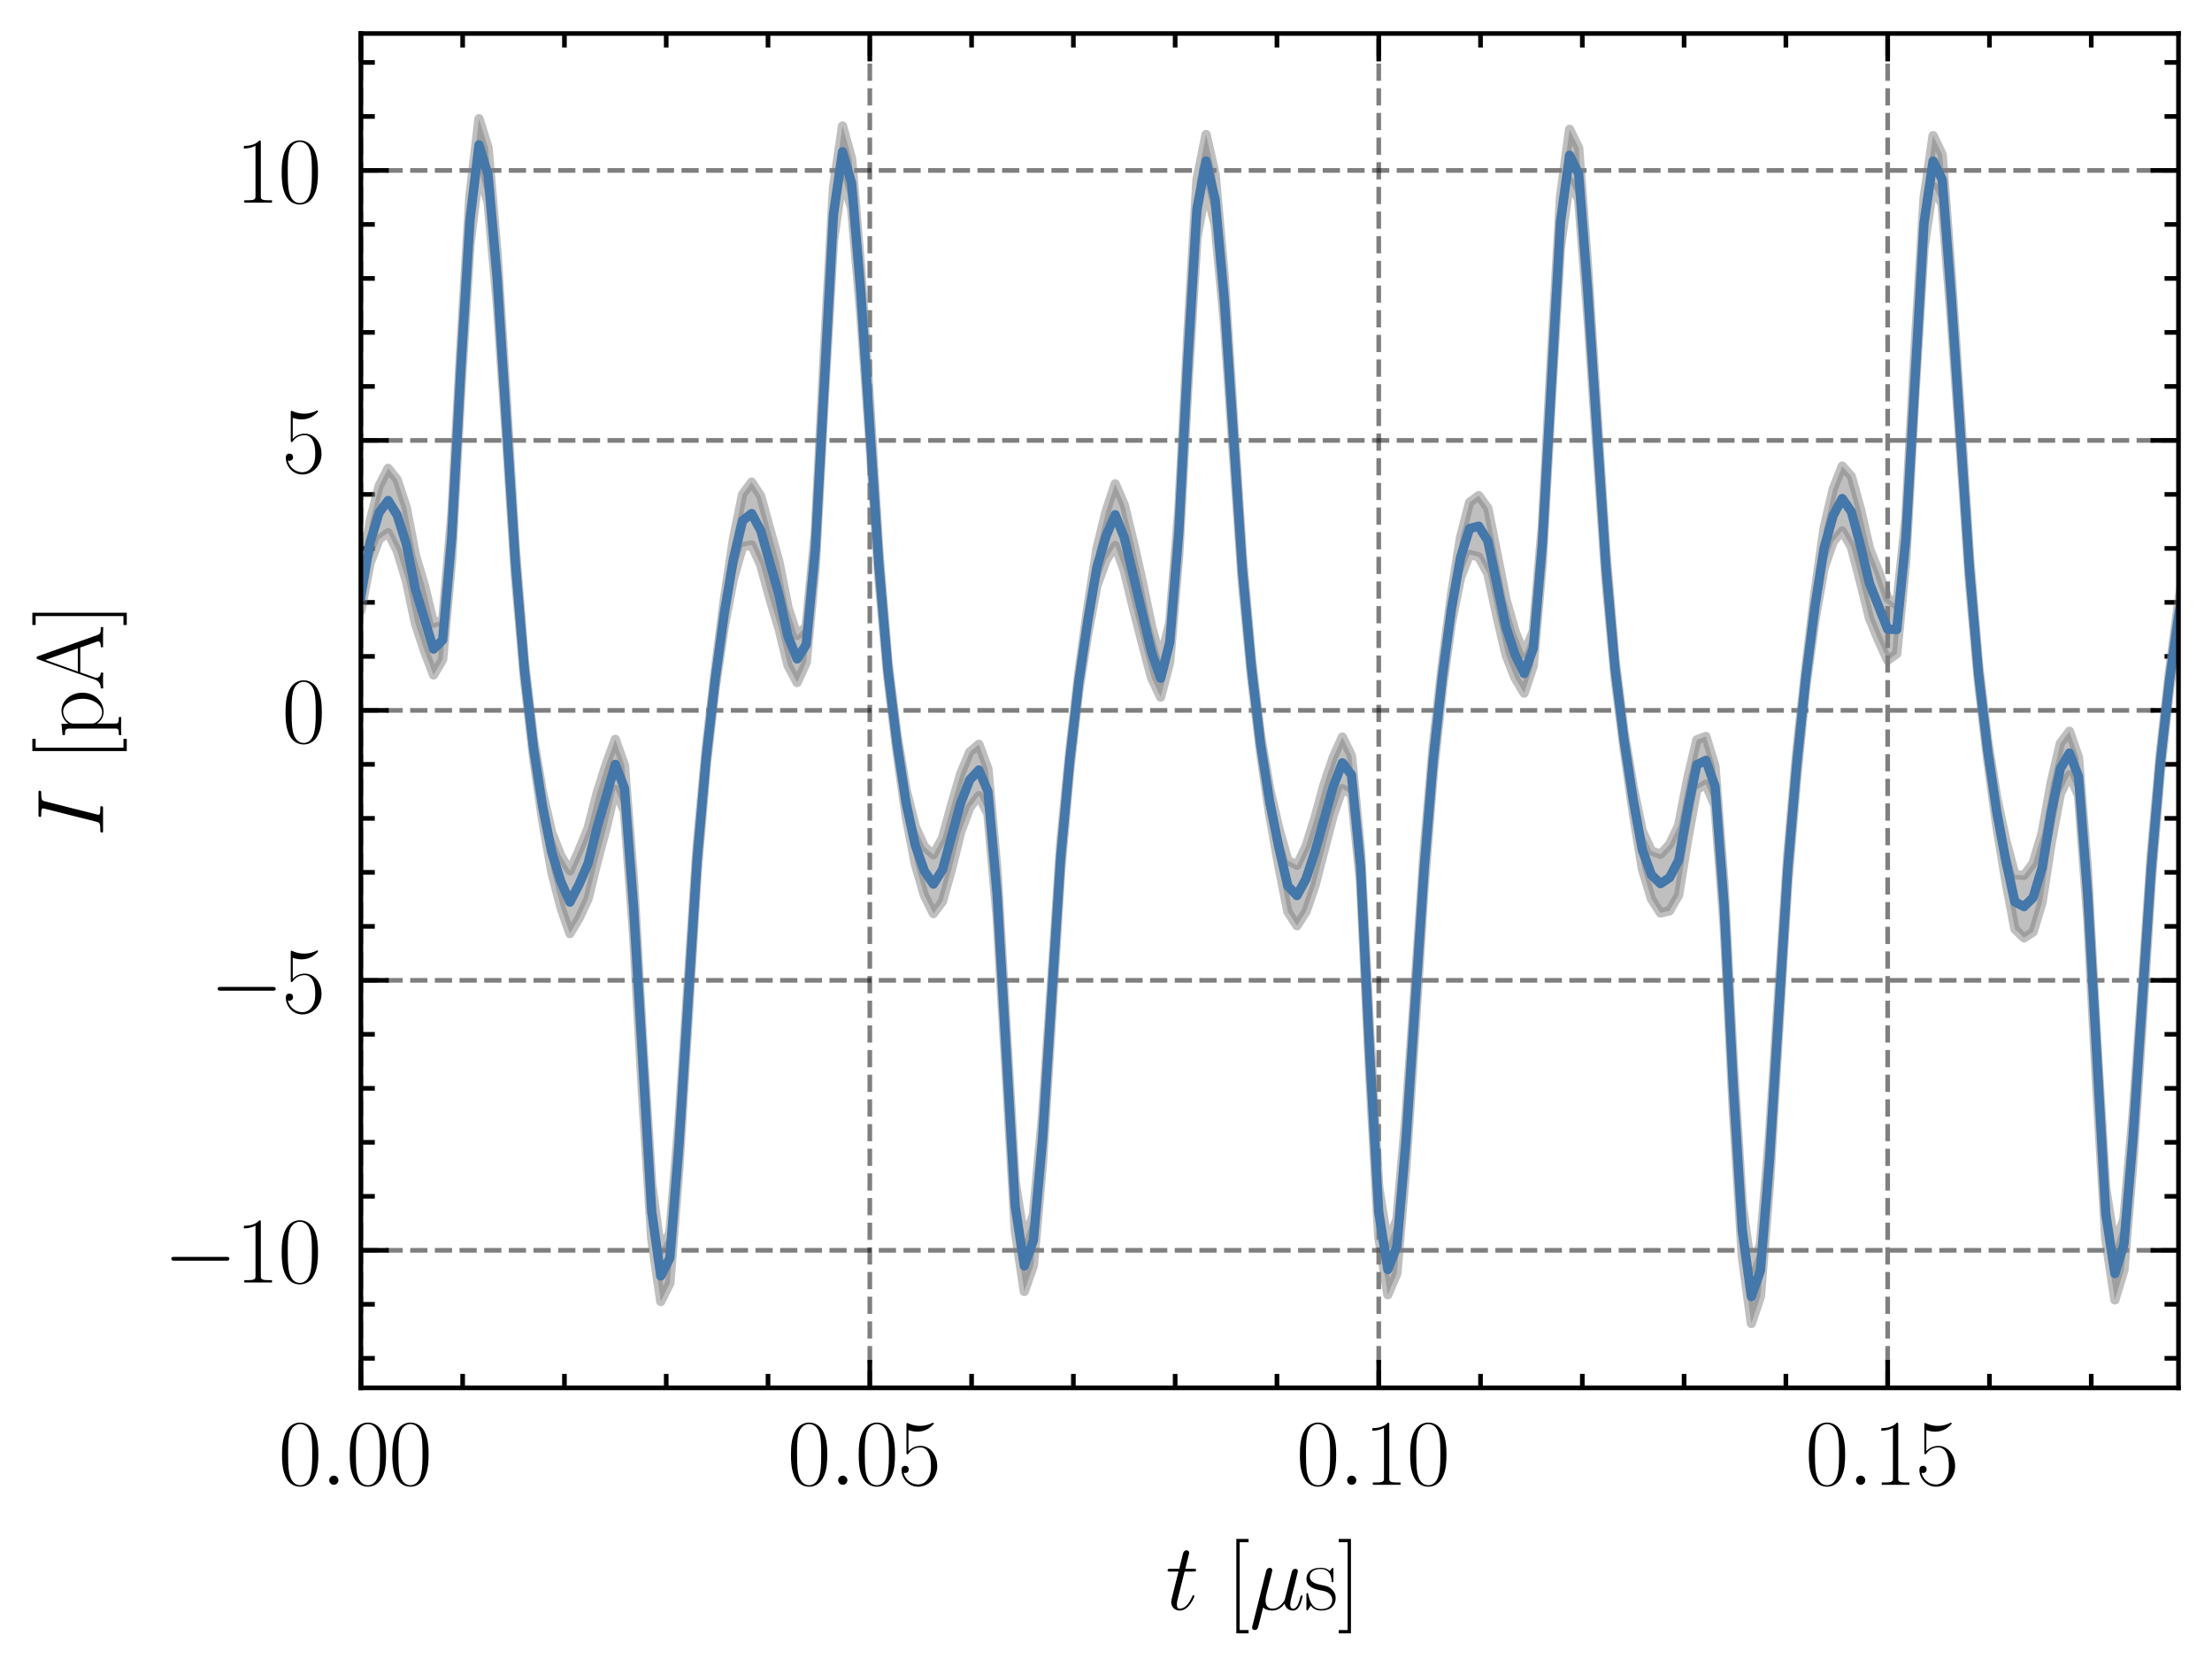 <?xml version="1.0" encoding="utf-8" standalone="no"?>
<!DOCTYPE svg PUBLIC "-//W3C//DTD SVG 1.1//EN"
  "http://www.w3.org/Graphics/SVG/1.1/DTD/svg11.dtd">
<svg xmlns:xlink="http://www.w3.org/1999/xlink" width="237.674pt" height="179.048pt" viewBox="0 0 237.674 179.048" xmlns="http://www.w3.org/2000/svg" version="1.1">
 <defs>
  <style type="text/css">*{stroke-linejoin: round; stroke-linecap: butt}</style>
 </defs>
 <g id="figure_1">
  <g id="patch_1">
   <path d="M -0 179.048 
L 237.674 179.048 
L 237.674 0 
L -0 0 
L -0 179.048 
z
" style="fill: none"/>
  </g>
  <g id="axes_1">
   <g id="patch_2">
    <path d="M 38.774 149.13 
L 234.074 149.13 
L 234.074 3.6 
L 38.774 3.6 
L 38.774 149.13 
z
" style="fill: none"/>
   </g>
   <g id="matplotlib.axis_1">
    <g id="xtick_1">
     <g id="line2d_1">
      <path d="M 38.774 149.13 
L 38.774 3.6 
" clip-path="url(#p05006a6f6d)" style="fill: none; stroke-dasharray: 1.85,0.8; stroke-dashoffset: 0; stroke: #000000; stroke-opacity: 0.5; stroke-width: 0.5"/>
     </g>
     <g id="line2d_2">
      <defs>
       <path id="m57671c5bb3" d="M 0 0 
L 0 -3 
" style="stroke: #000000; stroke-width: 0.5"/>
      </defs>
      <g>
       <use xlink:href="#m57671c5bb3" x="38.774" y="149.13" style="stroke: #000000; stroke-width: 0.5"/>
      </g>
     </g>
     <g id="line2d_3">
      <defs>
       <path id="m52de17ed05" d="M 0 0 
L 0 3 
" style="stroke: #000000; stroke-width: 0.5"/>
      </defs>
      <g>
       <use xlink:href="#m52de17ed05" x="38.774" y="3.6" style="stroke: #000000; stroke-width: 0.5"/>
      </g>
     </g>
     <g id="text_1">
      <!-- $\mathdefault{0.00}$ -->
      <g transform="translate(29.918 159.548) scale(0.1 -0.1)">
       <defs>
        <path id="CMR17-30" d="M 2688 2025 
C 2688 2416 2682 3080 2413 3591 
C 2176 4039 1798 4198 1466 4198 
C 1158 4198 768 4058 525 3597 
C 269 3118 243 2524 243 2025 
C 243 1661 250 1106 448 619 
C 723 -39 1216 -128 1466 -128 
C 1760 -128 2208 -7 2470 600 
C 2662 1042 2688 1559 2688 2025 
z
M 1466 -26 
C 1056 -26 813 325 723 812 
C 653 1188 653 1738 653 2096 
C 653 2588 653 2997 736 3387 
C 858 3929 1216 4096 1466 4096 
C 1728 4096 2067 3923 2189 3400 
C 2272 3036 2278 2607 2278 2096 
C 2278 1680 2278 1169 2202 792 
C 2067 95 1690 -26 1466 -26 
z
" transform="scale(0.016)"/>
        <path id="CMMI12-3a" d="M 1178 307 
C 1178 492 1024 619 870 619 
C 685 619 557 466 557 313 
C 557 128 710 0 864 0 
C 1050 0 1178 153 1178 307 
z
" transform="scale(0.016)"/>
       </defs>
       <use xlink:href="#CMR17-30" transform="scale(0.996)"/>
       <use xlink:href="#CMMI12-3a" transform="translate(45.69 0) scale(0.996)"/>
       <use xlink:href="#CMR17-30" transform="translate(72.788 0) scale(0.996)"/>
       <use xlink:href="#CMR17-30" transform="translate(118.478 0) scale(0.996)"/>
      </g>
     </g>
    </g>
    <g id="xtick_2">
     <g id="line2d_4">
      <path d="M 93.458 149.13 
L 93.458 3.6 
" clip-path="url(#p05006a6f6d)" style="fill: none; stroke-dasharray: 1.85,0.8; stroke-dashoffset: 0; stroke: #000000; stroke-opacity: 0.5; stroke-width: 0.5"/>
     </g>
     <g id="line2d_5">
      <g>
       <use xlink:href="#m57671c5bb3" x="93.458" y="149.13" style="stroke: #000000; stroke-width: 0.5"/>
      </g>
     </g>
     <g id="line2d_6">
      <g>
       <use xlink:href="#m52de17ed05" x="93.458" y="3.6" style="stroke: #000000; stroke-width: 0.5"/>
      </g>
     </g>
     <g id="text_2">
      <!-- $\mathdefault{0.05}$ -->
      <g transform="translate(84.602 159.548) scale(0.1 -0.1)">
       <defs>
        <path id="CMR17-35" d="M 730 3692 
C 794 3666 1056 3584 1325 3584 
C 1920 3584 2246 3911 2432 4100 
C 2432 4157 2432 4192 2394 4192 
C 2387 4192 2374 4192 2323 4163 
C 2099 4058 1837 3973 1517 3973 
C 1325 3973 1037 3999 723 4139 
C 653 4171 640 4171 634 4171 
C 602 4171 595 4164 595 4037 
L 595 2203 
C 595 2089 595 2057 659 2057 
C 691 2057 704 2070 736 2114 
C 941 2401 1222 2522 1542 2522 
C 1766 2522 2246 2382 2246 1289 
C 2246 1085 2246 715 2054 421 
C 1894 159 1645 25 1370 25 
C 947 25 518 320 403 814 
C 429 807 480 795 506 795 
C 589 795 749 840 749 1038 
C 749 1210 627 1280 506 1280 
C 358 1280 262 1190 262 1011 
C 262 454 704 -128 1382 -128 
C 2042 -128 2669 440 2669 1264 
C 2669 2030 2170 2624 1549 2624 
C 1222 2624 947 2503 730 2274 
L 730 3692 
z
" transform="scale(0.016)"/>
       </defs>
       <use xlink:href="#CMR17-30" transform="scale(0.996)"/>
       <use xlink:href="#CMMI12-3a" transform="translate(45.69 0) scale(0.996)"/>
       <use xlink:href="#CMR17-30" transform="translate(72.788 0) scale(0.996)"/>
       <use xlink:href="#CMR17-35" transform="translate(118.478 0) scale(0.996)"/>
      </g>
     </g>
    </g>
    <g id="xtick_3">
     <g id="line2d_7">
      <path d="M 148.142 149.13 
L 148.142 3.6 
" clip-path="url(#p05006a6f6d)" style="fill: none; stroke-dasharray: 1.85,0.8; stroke-dashoffset: 0; stroke: #000000; stroke-opacity: 0.5; stroke-width: 0.5"/>
     </g>
     <g id="line2d_8">
      <g>
       <use xlink:href="#m57671c5bb3" x="148.142" y="149.13" style="stroke: #000000; stroke-width: 0.5"/>
      </g>
     </g>
     <g id="line2d_9">
      <g>
       <use xlink:href="#m52de17ed05" x="148.142" y="3.6" style="stroke: #000000; stroke-width: 0.5"/>
      </g>
     </g>
     <g id="text_3">
      <!-- $\mathdefault{0.10}$ -->
      <g transform="translate(139.286 159.548) scale(0.1 -0.1)">
       <defs>
        <path id="CMR17-31" d="M 1702 4058 
C 1702 4192 1696 4192 1606 4192 
C 1357 3916 979 3827 621 3827 
C 602 3827 570 3827 563 3808 
C 557 3795 557 3782 557 3648 
C 755 3648 1088 3686 1344 3839 
L 1344 461 
C 1344 236 1331 160 781 160 
L 589 160 
L 589 0 
C 896 0 1216 0 1523 0 
C 1830 0 2150 0 2458 0 
L 2458 160 
L 2266 160 
C 1715 160 1702 230 1702 458 
L 1702 4058 
z
" transform="scale(0.016)"/>
       </defs>
       <use xlink:href="#CMR17-30" transform="scale(0.996)"/>
       <use xlink:href="#CMMI12-3a" transform="translate(45.69 0) scale(0.996)"/>
       <use xlink:href="#CMR17-31" transform="translate(72.788 0) scale(0.996)"/>
       <use xlink:href="#CMR17-30" transform="translate(118.478 0) scale(0.996)"/>
      </g>
     </g>
    </g>
    <g id="xtick_4">
     <g id="line2d_10">
      <path d="M 202.826 149.13 
L 202.826 3.6 
" clip-path="url(#p05006a6f6d)" style="fill: none; stroke-dasharray: 1.85,0.8; stroke-dashoffset: 0; stroke: #000000; stroke-opacity: 0.5; stroke-width: 0.5"/>
     </g>
     <g id="line2d_11">
      <g>
       <use xlink:href="#m57671c5bb3" x="202.826" y="149.13" style="stroke: #000000; stroke-width: 0.5"/>
      </g>
     </g>
     <g id="line2d_12">
      <g>
       <use xlink:href="#m52de17ed05" x="202.826" y="3.6" style="stroke: #000000; stroke-width: 0.5"/>
      </g>
     </g>
     <g id="text_4">
      <!-- $\mathdefault{0.15}$ -->
      <g transform="translate(193.97 159.548) scale(0.1 -0.1)">
       <use xlink:href="#CMR17-30" transform="scale(0.996)"/>
       <use xlink:href="#CMMI12-3a" transform="translate(45.69 0) scale(0.996)"/>
       <use xlink:href="#CMR17-31" transform="translate(72.788 0) scale(0.996)"/>
       <use xlink:href="#CMR17-35" transform="translate(118.478 0) scale(0.996)"/>
      </g>
     </g>
    </g>
    <g id="xtick_5">
     <g id="line2d_13">
      <defs>
       <path id="m92788b5c1b" d="M 0 0 
L 0 -1.5 
" style="stroke: #000000; stroke-width: 0.5"/>
      </defs>
      <g>
       <use xlink:href="#m92788b5c1b" x="49.711" y="149.13" style="stroke: #000000; stroke-width: 0.5"/>
      </g>
     </g>
     <g id="line2d_14">
      <defs>
       <path id="m9833e62c55" d="M 0 0 
L 0 1.5 
" style="stroke: #000000; stroke-width: 0.5"/>
      </defs>
      <g>
       <use xlink:href="#m9833e62c55" x="49.711" y="3.6" style="stroke: #000000; stroke-width: 0.5"/>
      </g>
     </g>
    </g>
    <g id="xtick_6">
     <g id="line2d_15">
      <g>
       <use xlink:href="#m92788b5c1b" x="60.648" y="149.13" style="stroke: #000000; stroke-width: 0.5"/>
      </g>
     </g>
     <g id="line2d_16">
      <g>
       <use xlink:href="#m9833e62c55" x="60.648" y="3.6" style="stroke: #000000; stroke-width: 0.5"/>
      </g>
     </g>
    </g>
    <g id="xtick_7">
     <g id="line2d_17">
      <g>
       <use xlink:href="#m92788b5c1b" x="71.584" y="149.13" style="stroke: #000000; stroke-width: 0.5"/>
      </g>
     </g>
     <g id="line2d_18">
      <g>
       <use xlink:href="#m9833e62c55" x="71.584" y="3.6" style="stroke: #000000; stroke-width: 0.5"/>
      </g>
     </g>
    </g>
    <g id="xtick_8">
     <g id="line2d_19">
      <g>
       <use xlink:href="#m92788b5c1b" x="82.521" y="149.13" style="stroke: #000000; stroke-width: 0.5"/>
      </g>
     </g>
     <g id="line2d_20">
      <g>
       <use xlink:href="#m9833e62c55" x="82.521" y="3.6" style="stroke: #000000; stroke-width: 0.5"/>
      </g>
     </g>
    </g>
    <g id="xtick_9">
     <g id="line2d_21">
      <g>
       <use xlink:href="#m92788b5c1b" x="104.395" y="149.13" style="stroke: #000000; stroke-width: 0.5"/>
      </g>
     </g>
     <g id="line2d_22">
      <g>
       <use xlink:href="#m9833e62c55" x="104.395" y="3.6" style="stroke: #000000; stroke-width: 0.5"/>
      </g>
     </g>
    </g>
    <g id="xtick_10">
     <g id="line2d_23">
      <g>
       <use xlink:href="#m92788b5c1b" x="115.332" y="149.13" style="stroke: #000000; stroke-width: 0.5"/>
      </g>
     </g>
     <g id="line2d_24">
      <g>
       <use xlink:href="#m9833e62c55" x="115.332" y="3.6" style="stroke: #000000; stroke-width: 0.5"/>
      </g>
     </g>
    </g>
    <g id="xtick_11">
     <g id="line2d_25">
      <g>
       <use xlink:href="#m92788b5c1b" x="126.268" y="149.13" style="stroke: #000000; stroke-width: 0.5"/>
      </g>
     </g>
     <g id="line2d_26">
      <g>
       <use xlink:href="#m9833e62c55" x="126.268" y="3.6" style="stroke: #000000; stroke-width: 0.5"/>
      </g>
     </g>
    </g>
    <g id="xtick_12">
     <g id="line2d_27">
      <g>
       <use xlink:href="#m92788b5c1b" x="137.205" y="149.13" style="stroke: #000000; stroke-width: 0.5"/>
      </g>
     </g>
     <g id="line2d_28">
      <g>
       <use xlink:href="#m9833e62c55" x="137.205" y="3.6" style="stroke: #000000; stroke-width: 0.5"/>
      </g>
     </g>
    </g>
    <g id="xtick_13">
     <g id="line2d_29">
      <g>
       <use xlink:href="#m92788b5c1b" x="159.079" y="149.13" style="stroke: #000000; stroke-width: 0.5"/>
      </g>
     </g>
     <g id="line2d_30">
      <g>
       <use xlink:href="#m9833e62c55" x="159.079" y="3.6" style="stroke: #000000; stroke-width: 0.5"/>
      </g>
     </g>
    </g>
    <g id="xtick_14">
     <g id="line2d_31">
      <g>
       <use xlink:href="#m92788b5c1b" x="170.016" y="149.13" style="stroke: #000000; stroke-width: 0.5"/>
      </g>
     </g>
     <g id="line2d_32">
      <g>
       <use xlink:href="#m9833e62c55" x="170.016" y="3.6" style="stroke: #000000; stroke-width: 0.5"/>
      </g>
     </g>
    </g>
    <g id="xtick_15">
     <g id="line2d_33">
      <g>
       <use xlink:href="#m92788b5c1b" x="180.952" y="149.13" style="stroke: #000000; stroke-width: 0.5"/>
      </g>
     </g>
     <g id="line2d_34">
      <g>
       <use xlink:href="#m9833e62c55" x="180.952" y="3.6" style="stroke: #000000; stroke-width: 0.5"/>
      </g>
     </g>
    </g>
    <g id="xtick_16">
     <g id="line2d_35">
      <g>
       <use xlink:href="#m92788b5c1b" x="191.889" y="149.13" style="stroke: #000000; stroke-width: 0.5"/>
      </g>
     </g>
     <g id="line2d_36">
      <g>
       <use xlink:href="#m9833e62c55" x="191.889" y="3.6" style="stroke: #000000; stroke-width: 0.5"/>
      </g>
     </g>
    </g>
    <g id="xtick_17">
     <g id="line2d_37">
      <g>
       <use xlink:href="#m92788b5c1b" x="213.763" y="149.13" style="stroke: #000000; stroke-width: 0.5"/>
      </g>
     </g>
     <g id="line2d_38">
      <g>
       <use xlink:href="#m9833e62c55" x="213.763" y="3.6" style="stroke: #000000; stroke-width: 0.5"/>
      </g>
     </g>
    </g>
    <g id="xtick_18">
     <g id="line2d_39">
      <g>
       <use xlink:href="#m92788b5c1b" x="224.7" y="149.13" style="stroke: #000000; stroke-width: 0.5"/>
      </g>
     </g>
     <g id="line2d_40">
      <g>
       <use xlink:href="#m9833e62c55" x="224.7" y="3.6" style="stroke: #000000; stroke-width: 0.5"/>
      </g>
     </g>
    </g>
    <g id="text_5">
     <!-- $t$ [$\mu$s] -->
     <g transform="translate(125.231 172.958) scale(0.1 -0.1)">
      <defs>
       <path id="CMMI12-74" d="M 1286 2566 
L 1875 2566 
C 1997 2566 2061 2566 2061 2681 
C 2061 2752 2022 2752 1894 2752 
L 1331 2752 
L 1568 3692 
C 1594 3781 1594 3794 1594 3840 
C 1594 3943 1510 4000 1427 4000 
C 1376 4000 1229 3981 1178 3775 
L 928 2752 
L 326 2752 
C 198 2752 141 2752 141 2630 
C 141 2566 186 2566 307 2566 
L 877 2566 
L 454 881 
C 403 658 384 594 384 511 
C 384 211 595 -64 954 -64 
C 1600 -64 1946 868 1946 912 
C 1946 951 1920 970 1882 970 
C 1869 970 1843 970 1830 944 
C 1824 938 1818 931 1773 829 
C 1638 511 1344 64 973 64 
C 781 64 768 224 768 364 
C 768 370 768 492 787 568 
L 1286 2566 
z
" transform="scale(0.016)"/>
       <path id="CMR17-5b" d="M 1504 -1600 
L 1504 -1377 
L 902 -1377 
L 902 4544 
L 1504 4544 
L 1504 4767 
L 678 4767 
L 678 -1600 
L 1504 -1600 
z
" transform="scale(0.016)"/>
       <path id="CMMI12-16" d="M 922 140 
C 1082 -6 1318 -64 1536 -64 
C 1946 -64 2227 208 2374 405 
C 2438 69 2707 -64 2931 -64 
C 3123 -64 3277 50 3392 277 
C 3494 493 3584 879 3584 903 
C 3584 935 3558 960 3520 960 
C 3462 960 3456 928 3430 834 
C 3334 461 3213 64 2950 64 
C 2765 64 2752 229 2752 358 
C 2752 504 2810 735 2854 926 
L 3034 1615 
C 3059 1737 3130 2023 3162 2139 
C 3200 2292 3270 2567 3270 2592 
C 3270 2688 3194 2752 3098 2752 
C 3040 2752 2906 2726 2854 2535 
L 2406 760 
C 2374 632 2374 619 2291 517 
C 2214 409 1965 64 1562 64 
C 1203 64 1088 326 1088 625 
C 1088 811 1146 1034 1171 1143 
L 1459 2293 
C 1491 2414 1542 2618 1542 2657 
C 1542 2759 1459 2816 1376 2816 
C 1318 2816 1178 2797 1126 2592 
L 198 -1107 
C 192 -1139 179 -1177 179 -1216 
C 179 -1312 256 -1376 352 -1376 
C 538 -1376 576 -1228 621 -1050 
L 922 140 
z
" transform="scale(0.016)"/>
       <path id="CMR17-73" d="M 1978 2697 
C 1978 2813 1971 2819 1933 2819 
C 1907 2819 1901 2813 1824 2717 
C 1805 2691 1747 2626 1728 2601 
C 1523 2819 1235 2819 1126 2819 
C 416 2819 160 2447 160 2076 
C 160 1498 813 1365 998 1325 
C 1402 1243 1542 1217 1677 1101 
C 1760 1025 1901 884 1901 654 
C 1901 384 1747 38 1158 38 
C 602 38 403 460 288 1021 
C 269 1110 269 1117 218 1117 
C 166 1117 160 1110 160 983 
L 160 63 
C 160 -51 166 -58 205 -58 
C 237 -58 243 -51 275 0 
C 314 57 410 211 448 276 
C 576 103 800 -64 1158 -64 
C 1792 -64 2131 283 2131 784 
C 2131 1112 1958 1285 1875 1362 
C 1683 1561 1459 1606 1190 1657 
C 838 1735 390 1825 390 2217 
C 390 2383 480 2737 1126 2737 
C 1811 2737 1850 2094 1862 1888 
C 1869 1856 1901 1849 1920 1849 
C 1978 1849 1978 1869 1978 1978 
L 1978 2697 
z
" transform="scale(0.016)"/>
       <path id="CMR17-5d" d="M 915 4767 
L 90 4767 
L 90 4544 
L 691 4544 
L 691 -1377 
L 90 -1377 
L 90 -1600 
L 915 -1600 
L 915 4767 
z
" transform="scale(0.016)"/>
      </defs>
      <use xlink:href="#CMMI12-74" transform="scale(0.996)"/>
      <use xlink:href="#CMR17-5b" transform="translate(65.302 0) scale(0.996)"/>
      <use xlink:href="#CMMI12-16" transform="translate(90.173 0) scale(0.996)"/>
      <use xlink:href="#CMR17-73" transform="translate(148.865 0) scale(0.996)"/>
      <use xlink:href="#CMR17-5d" transform="translate(184.666 0) scale(0.996)"/>
     </g>
    </g>
   </g>
   <g id="matplotlib.axis_2">
    <g id="ytick_1">
     <g id="line2d_41">
      <path d="M 38.774 134.349 
L 234.074 134.349 
" clip-path="url(#p05006a6f6d)" style="fill: none; stroke-dasharray: 1.85,0.8; stroke-dashoffset: 0; stroke: #000000; stroke-opacity: 0.5; stroke-width: 0.5"/>
     </g>
     <g id="line2d_42">
      <defs>
       <path id="mf70e005073" d="M 0 0 
L 3 0 
" style="stroke: #000000; stroke-width: 0.5"/>
      </defs>
      <g>
       <use xlink:href="#mf70e005073" x="38.774" y="134.349" style="stroke: #000000; stroke-width: 0.5"/>
      </g>
     </g>
     <g id="line2d_43">
      <defs>
       <path id="m1b357c75ec" d="M 0 0 
L -3 0 
" style="stroke: #000000; stroke-width: 0.5"/>
      </defs>
      <g>
       <use xlink:href="#m1b357c75ec" x="234.074" y="134.349" style="stroke: #000000; stroke-width: 0.5"/>
      </g>
     </g>
     <g id="text_6">
      <!-- $\mathdefault{−10}$ -->
      <g transform="translate(17.563 137.808) scale(0.1 -0.1)">
       <defs>
        <path id="CMSY10-0" d="M 4218 1472 
C 4326 1472 4442 1472 4442 1600 
C 4442 1728 4326 1728 4218 1728 
L 755 1728 
C 646 1728 531 1728 531 1600 
C 531 1472 646 1472 755 1472 
L 4218 1472 
z
" transform="scale(0.016)"/>
       </defs>
       <use xlink:href="#CMSY10-0" transform="scale(0.996)"/>
       <use xlink:href="#CMR17-31" transform="translate(77.487 0) scale(0.996)"/>
       <use xlink:href="#CMR17-30" transform="translate(123.178 0) scale(0.996)"/>
      </g>
     </g>
    </g>
    <g id="ytick_2">
     <g id="line2d_44">
      <path d="M 38.774 105.34 
L 234.074 105.34 
" clip-path="url(#p05006a6f6d)" style="fill: none; stroke-dasharray: 1.85,0.8; stroke-dashoffset: 0; stroke: #000000; stroke-opacity: 0.5; stroke-width: 0.5"/>
     </g>
     <g id="line2d_45">
      <g>
       <use xlink:href="#mf70e005073" x="38.774" y="105.34" style="stroke: #000000; stroke-width: 0.5"/>
      </g>
     </g>
     <g id="line2d_46">
      <g>
       <use xlink:href="#m1b357c75ec" x="234.074" y="105.34" style="stroke: #000000; stroke-width: 0.5"/>
      </g>
     </g>
     <g id="text_7">
      <!-- $\mathdefault{−5}$ -->
      <g transform="translate(22.544 108.8) scale(0.1 -0.1)">
       <use xlink:href="#CMSY10-0" transform="scale(0.996)"/>
       <use xlink:href="#CMR17-35" transform="translate(77.487 0) scale(0.996)"/>
      </g>
     </g>
    </g>
    <g id="ytick_3">
     <g id="line2d_47">
      <path d="M 38.774 76.332 
L 234.074 76.332 
" clip-path="url(#p05006a6f6d)" style="fill: none; stroke-dasharray: 1.85,0.8; stroke-dashoffset: 0; stroke: #000000; stroke-opacity: 0.5; stroke-width: 0.5"/>
     </g>
     <g id="line2d_48">
      <g>
       <use xlink:href="#mf70e005073" x="38.774" y="76.332" style="stroke: #000000; stroke-width: 0.5"/>
      </g>
     </g>
     <g id="line2d_49">
      <g>
       <use xlink:href="#m1b357c75ec" x="234.074" y="76.332" style="stroke: #000000; stroke-width: 0.5"/>
      </g>
     </g>
     <g id="text_8">
      <!-- $\mathdefault{0}$ -->
      <g transform="translate(30.293 79.791) scale(0.1 -0.1)">
       <use xlink:href="#CMR17-30" transform="scale(0.996)"/>
      </g>
     </g>
    </g>
    <g id="ytick_4">
     <g id="line2d_50">
      <path d="M 38.774 47.323 
L 234.074 47.323 
" clip-path="url(#p05006a6f6d)" style="fill: none; stroke-dasharray: 1.85,0.8; stroke-dashoffset: 0; stroke: #000000; stroke-opacity: 0.5; stroke-width: 0.5"/>
     </g>
     <g id="line2d_51">
      <g>
       <use xlink:href="#mf70e005073" x="38.774" y="47.323" style="stroke: #000000; stroke-width: 0.5"/>
      </g>
     </g>
     <g id="line2d_52">
      <g>
       <use xlink:href="#m1b357c75ec" x="234.074" y="47.323" style="stroke: #000000; stroke-width: 0.5"/>
      </g>
     </g>
     <g id="text_9">
      <!-- $\mathdefault{5}$ -->
      <g transform="translate(30.293 50.782) scale(0.1 -0.1)">
       <use xlink:href="#CMR17-35" transform="scale(0.996)"/>
      </g>
     </g>
    </g>
    <g id="ytick_5">
     <g id="line2d_53">
      <path d="M 38.774 18.314 
L 234.074 18.314 
" clip-path="url(#p05006a6f6d)" style="fill: none; stroke-dasharray: 1.85,0.8; stroke-dashoffset: 0; stroke: #000000; stroke-opacity: 0.5; stroke-width: 0.5"/>
     </g>
     <g id="line2d_54">
      <g>
       <use xlink:href="#mf70e005073" x="38.774" y="18.314" style="stroke: #000000; stroke-width: 0.5"/>
      </g>
     </g>
     <g id="line2d_55">
      <g>
       <use xlink:href="#m1b357c75ec" x="234.074" y="18.314" style="stroke: #000000; stroke-width: 0.5"/>
      </g>
     </g>
     <g id="text_10">
      <!-- $\mathdefault{10}$ -->
      <g transform="translate(25.311 21.773) scale(0.1 -0.1)">
       <use xlink:href="#CMR17-31" transform="scale(0.996)"/>
       <use xlink:href="#CMR17-30" transform="translate(45.69 0) scale(0.996)"/>
      </g>
     </g>
    </g>
    <g id="ytick_6">
     <g id="line2d_56">
      <defs>
       <path id="m455b579e83" d="M 0 0 
L 1.5 0 
" style="stroke: #000000; stroke-width: 0.5"/>
      </defs>
      <g>
       <use xlink:href="#m455b579e83" x="38.774" y="145.953" style="stroke: #000000; stroke-width: 0.5"/>
      </g>
     </g>
     <g id="line2d_57">
      <defs>
       <path id="m78a42580ee" d="M 0 0 
L -1.5 0 
" style="stroke: #000000; stroke-width: 0.5"/>
      </defs>
      <g>
       <use xlink:href="#m78a42580ee" x="234.074" y="145.953" style="stroke: #000000; stroke-width: 0.5"/>
      </g>
     </g>
    </g>
    <g id="ytick_7">
     <g id="line2d_58">
      <g>
       <use xlink:href="#m455b579e83" x="38.774" y="140.151" style="stroke: #000000; stroke-width: 0.5"/>
      </g>
     </g>
     <g id="line2d_59">
      <g>
       <use xlink:href="#m78a42580ee" x="234.074" y="140.151" style="stroke: #000000; stroke-width: 0.5"/>
      </g>
     </g>
    </g>
    <g id="ytick_8">
     <g id="line2d_60">
      <g>
       <use xlink:href="#m455b579e83" x="38.774" y="128.547" style="stroke: #000000; stroke-width: 0.5"/>
      </g>
     </g>
     <g id="line2d_61">
      <g>
       <use xlink:href="#m78a42580ee" x="234.074" y="128.547" style="stroke: #000000; stroke-width: 0.5"/>
      </g>
     </g>
    </g>
    <g id="ytick_9">
     <g id="line2d_62">
      <g>
       <use xlink:href="#m455b579e83" x="38.774" y="122.746" style="stroke: #000000; stroke-width: 0.5"/>
      </g>
     </g>
     <g id="line2d_63">
      <g>
       <use xlink:href="#m78a42580ee" x="234.074" y="122.746" style="stroke: #000000; stroke-width: 0.5"/>
      </g>
     </g>
    </g>
    <g id="ytick_10">
     <g id="line2d_64">
      <g>
       <use xlink:href="#m455b579e83" x="38.774" y="116.944" style="stroke: #000000; stroke-width: 0.5"/>
      </g>
     </g>
     <g id="line2d_65">
      <g>
       <use xlink:href="#m78a42580ee" x="234.074" y="116.944" style="stroke: #000000; stroke-width: 0.5"/>
      </g>
     </g>
    </g>
    <g id="ytick_11">
     <g id="line2d_66">
      <g>
       <use xlink:href="#m455b579e83" x="38.774" y="111.142" style="stroke: #000000; stroke-width: 0.5"/>
      </g>
     </g>
     <g id="line2d_67">
      <g>
       <use xlink:href="#m78a42580ee" x="234.074" y="111.142" style="stroke: #000000; stroke-width: 0.5"/>
      </g>
     </g>
    </g>
    <g id="ytick_12">
     <g id="line2d_68">
      <g>
       <use xlink:href="#m455b579e83" x="38.774" y="99.539" style="stroke: #000000; stroke-width: 0.5"/>
      </g>
     </g>
     <g id="line2d_69">
      <g>
       <use xlink:href="#m78a42580ee" x="234.074" y="99.539" style="stroke: #000000; stroke-width: 0.5"/>
      </g>
     </g>
    </g>
    <g id="ytick_13">
     <g id="line2d_70">
      <g>
       <use xlink:href="#m455b579e83" x="38.774" y="93.737" style="stroke: #000000; stroke-width: 0.5"/>
      </g>
     </g>
     <g id="line2d_71">
      <g>
       <use xlink:href="#m78a42580ee" x="234.074" y="93.737" style="stroke: #000000; stroke-width: 0.5"/>
      </g>
     </g>
    </g>
    <g id="ytick_14">
     <g id="line2d_72">
      <g>
       <use xlink:href="#m455b579e83" x="38.774" y="87.935" style="stroke: #000000; stroke-width: 0.5"/>
      </g>
     </g>
     <g id="line2d_73">
      <g>
       <use xlink:href="#m78a42580ee" x="234.074" y="87.935" style="stroke: #000000; stroke-width: 0.5"/>
      </g>
     </g>
    </g>
    <g id="ytick_15">
     <g id="line2d_74">
      <g>
       <use xlink:href="#m455b579e83" x="38.774" y="82.133" style="stroke: #000000; stroke-width: 0.5"/>
      </g>
     </g>
     <g id="line2d_75">
      <g>
       <use xlink:href="#m78a42580ee" x="234.074" y="82.133" style="stroke: #000000; stroke-width: 0.5"/>
      </g>
     </g>
    </g>
    <g id="ytick_16">
     <g id="line2d_76">
      <g>
       <use xlink:href="#m455b579e83" x="38.774" y="70.53" style="stroke: #000000; stroke-width: 0.5"/>
      </g>
     </g>
     <g id="line2d_77">
      <g>
       <use xlink:href="#m78a42580ee" x="234.074" y="70.53" style="stroke: #000000; stroke-width: 0.5"/>
      </g>
     </g>
    </g>
    <g id="ytick_17">
     <g id="line2d_78">
      <g>
       <use xlink:href="#m455b579e83" x="38.774" y="64.728" style="stroke: #000000; stroke-width: 0.5"/>
      </g>
     </g>
     <g id="line2d_79">
      <g>
       <use xlink:href="#m78a42580ee" x="234.074" y="64.728" style="stroke: #000000; stroke-width: 0.5"/>
      </g>
     </g>
    </g>
    <g id="ytick_18">
     <g id="line2d_80">
      <g>
       <use xlink:href="#m455b579e83" x="38.774" y="58.926" style="stroke: #000000; stroke-width: 0.5"/>
      </g>
     </g>
     <g id="line2d_81">
      <g>
       <use xlink:href="#m78a42580ee" x="234.074" y="58.926" style="stroke: #000000; stroke-width: 0.5"/>
      </g>
     </g>
    </g>
    <g id="ytick_19">
     <g id="line2d_82">
      <g>
       <use xlink:href="#m455b579e83" x="38.774" y="53.125" style="stroke: #000000; stroke-width: 0.5"/>
      </g>
     </g>
     <g id="line2d_83">
      <g>
       <use xlink:href="#m78a42580ee" x="234.074" y="53.125" style="stroke: #000000; stroke-width: 0.5"/>
      </g>
     </g>
    </g>
    <g id="ytick_20">
     <g id="line2d_84">
      <g>
       <use xlink:href="#m455b579e83" x="38.774" y="41.521" style="stroke: #000000; stroke-width: 0.5"/>
      </g>
     </g>
     <g id="line2d_85">
      <g>
       <use xlink:href="#m78a42580ee" x="234.074" y="41.521" style="stroke: #000000; stroke-width: 0.5"/>
      </g>
     </g>
    </g>
    <g id="ytick_21">
     <g id="line2d_86">
      <g>
       <use xlink:href="#m455b579e83" x="38.774" y="35.719" style="stroke: #000000; stroke-width: 0.5"/>
      </g>
     </g>
     <g id="line2d_87">
      <g>
       <use xlink:href="#m78a42580ee" x="234.074" y="35.719" style="stroke: #000000; stroke-width: 0.5"/>
      </g>
     </g>
    </g>
    <g id="ytick_22">
     <g id="line2d_88">
      <g>
       <use xlink:href="#m455b579e83" x="38.774" y="29.917" style="stroke: #000000; stroke-width: 0.5"/>
      </g>
     </g>
     <g id="line2d_89">
      <g>
       <use xlink:href="#m78a42580ee" x="234.074" y="29.917" style="stroke: #000000; stroke-width: 0.5"/>
      </g>
     </g>
    </g>
    <g id="ytick_23">
     <g id="line2d_90">
      <g>
       <use xlink:href="#m455b579e83" x="38.774" y="24.116" style="stroke: #000000; stroke-width: 0.5"/>
      </g>
     </g>
     <g id="line2d_91">
      <g>
       <use xlink:href="#m78a42580ee" x="234.074" y="24.116" style="stroke: #000000; stroke-width: 0.5"/>
      </g>
     </g>
    </g>
    <g id="ytick_24">
     <g id="line2d_92">
      <g>
       <use xlink:href="#m455b579e83" x="38.774" y="12.512" style="stroke: #000000; stroke-width: 0.5"/>
      </g>
     </g>
     <g id="line2d_93">
      <g>
       <use xlink:href="#m78a42580ee" x="234.074" y="12.512" style="stroke: #000000; stroke-width: 0.5"/>
      </g>
     </g>
    </g>
    <g id="ytick_25">
     <g id="line2d_94">
      <g>
       <use xlink:href="#m455b579e83" x="38.774" y="6.71" style="stroke: #000000; stroke-width: 0.5"/>
      </g>
     </g>
     <g id="line2d_95">
      <g>
       <use xlink:href="#m78a42580ee" x="234.074" y="6.71" style="stroke: #000000; stroke-width: 0.5"/>
      </g>
     </g>
    </g>
    <g id="text_11">
     <!-- $I$ [pA] -->
     <g transform="translate(11.072 89.877) rotate(-90) scale(0.1 -0.1)">
      <defs>
       <path id="CMMI12-49" d="M 2355 3880 
C 2413 4103 2426 4167 2893 4167 
C 3034 4167 3085 4167 3085 4288 
C 3085 4352 3014 4352 2995 4352 
C 2880 4352 2739 4352 2624 4352 
L 1837 4352 
C 1709 4352 1562 4352 1434 4352 
C 1382 4352 1312 4352 1312 4231 
C 1312 4167 1363 4167 1491 4167 
C 1888 4167 1888 4116 1888 4046 
C 1888 4002 1875 3963 1862 3906 
L 998 472 
C 941 249 928 185 461 185 
C 320 185 262 185 262 64 
C 262 0 326 0 358 0 
C 474 0 614 0 730 0 
L 1517 0 
C 1645 0 1786 0 1914 0 
C 1965 0 2042 0 2042 115 
C 2042 185 2003 185 1862 185 
C 1466 185 1466 236 1466 312 
C 1466 325 1466 357 1491 459 
L 2355 3880 
z
" transform="scale(0.016)"/>
       <path id="CMR17-70" d="M 1408 -1063 
C 998 -1063 973 -1037 973 -789 
L 973 402 
C 1158 134 1427 -38 1766 -38 
C 2406 -38 3053 523 3053 1388 
C 3053 2191 2496 2802 1837 2802 
C 1453 2802 1139 2592 960 2338 
L 960 2802 
L 198 2732 
L 198 2567 
C 576 2567 634 2528 634 2223 
L 634 -789 
C 634 -1031 608 -1063 198 -1063 
L 198 -1228 
C 352 -1216 634 -1216 800 -1216 
C 966 -1216 1254 -1216 1408 -1228 
L 1408 -1063 
z
M 973 2012 
C 973 2102 973 2235 1222 2471 
C 1254 2497 1472 2688 1792 2688 
C 2259 2688 2643 2108 2643 1382 
C 2643 656 2234 64 1728 64 
C 1498 64 1248 172 1056 472 
C 973 612 973 650 973 752 
L 973 2012 
z
" transform="scale(0.016)"/>
       <path id="CMR17-41" d="M 2323 4378 
C 2291 4461 2278 4480 2214 4480 
C 2150 4480 2138 4461 2106 4378 
L 749 566 
C 627 223 371 153 147 153 
L 147 -13 
C 262 0 518 0 640 0 
C 800 0 1056 0 1210 -13 
L 1210 153 
C 909 153 864 361 864 439 
C 864 497 877 530 890 569 
L 1229 1536 
L 2906 1536 
L 3290 442 
C 3322 365 3322 352 3322 327 
C 3322 153 3046 153 2925 153 
L 2925 0 
C 3110 0 3443 0 3642 0 
C 3808 0 4128 0 4282 -13 
L 4282 153 
C 3942 153 3827 153 3744 387 
L 2323 4378 
z
M 2067 3893 
L 2848 1702 
L 1286 1702 
L 2067 3893 
z
" transform="scale(0.016)"/>
      </defs>
      <use xlink:href="#CMMI12-49" transform="scale(0.996)"/>
      <use xlink:href="#CMR17-5b" transform="translate(80.932 0) scale(0.996)"/>
      <use xlink:href="#CMR17-70" transform="translate(105.804 0) scale(0.996)"/>
      <use xlink:href="#CMR17-41" transform="translate(156.699 0) scale(0.996)"/>
      <use xlink:href="#CMR17-5d" transform="translate(225.771 0) scale(0.996)"/>
     </g>
    </g>
   </g>
   <g id="FillBetweenPolyCollection_1">
    <path d="M 38.774 62.489 
L 38.774 65.616 
L 39.751 60.547 
L 40.727 57.95 
L 41.704 57.238 
L 42.68 59.173 
L 43.657 62.373 
L 44.633 66.979 
L 45.61 69.937 
L 46.586 72.526 
L 47.563 70.861 
L 48.539 59.91 
L 49.516 41.923 
L 50.492 26.326 
L 51.469 18.359 
L 52.445 21.76 
L 53.422 32.541 
L 54.398 46.892 
L 55.375 61.896 
L 56.351 72.945 
L 57.328 81.348 
L 58.304 88.125 
L 59.281 93.656 
L 60.257 97.463 
L 61.234 100.309 
L 62.21 98.694 
L 63.187 96.58 
L 64.163 92.588 
L 65.14 88.94 
L 66.116 84.828 
L 67.093 87.16 
L 68.069 100.212 
L 69.046 117.678 
L 70.022 133.07 
L 70.999 139.847 
L 71.975 137.871 
L 72.952 125.367 
L 73.928 109.645 
L 74.905 93.828 
L 75.881 82.343 
L 76.858 73.815 
L 77.834 67.256 
L 78.811 62.132 
L 79.787 58.761 
L 80.764 58.555 
L 81.74 60.706 
L 82.717 64.298 
L 83.693 67.504 
L 84.67 71.5 
L 85.646 73.337 
L 86.623 71.201 
L 87.599 60.943 
L 88.576 42.753 
L 89.552 25.894 
L 90.529 19.084 
L 91.505 22.394 
L 92.482 33.645 
L 93.458 47.43 
L 94.435 62.12 
L 95.411 72.926 
L 96.388 80.851 
L 97.364 87.701 
L 98.341 92.823 
L 99.317 96.189 
L 100.294 98.164 
L 101.27 96.856 
L 102.247 93.355 
L 103.223 89.419 
L 104.2 86.783 
L 105.176 85.497 
L 106.153 87.464 
L 107.129 98.413 
L 108.106 115.272 
L 109.082 132.209 
L 110.059 138.767 
L 111.035 135.981 
L 112.012 124.977 
L 112.988 109.497 
L 113.965 93.646 
L 114.941 82.725 
L 115.918 74.165 
L 116.894 67.987 
L 117.871 62.889 
L 118.847 60.215 
L 119.824 58.629 
L 120.8 61.296 
L 121.777 65.322 
L 122.753 69.133 
L 123.73 72.823 
L 124.706 74.901 
L 125.683 71.126 
L 126.659 59.523 
L 127.636 41.349 
L 128.612 25.505 
L 129.589 20.139 
L 130.565 24.159 
L 131.542 34.507 
L 132.518 48.647 
L 133.495 62.732 
L 134.471 72.756 
L 135.448 80.887 
L 136.424 87.525 
L 137.401 93.028 
L 138.377 97.964 
L 139.354 99.47 
L 140.33 97.952 
L 141.307 95.109 
L 142.283 91.328 
L 143.26 87.583 
L 144.236 84.74 
L 145.213 85.336 
L 146.189 94.823 
L 147.166 115.308 
L 148.142 132.892 
L 149.119 139.118 
L 150.095 136.817 
L 151.072 125.188 
L 152.048 110.54 
L 153.025 95.202 
L 154.001 83.095 
L 154.978 73.944 
L 155.954 66.894 
L 156.931 62.06 
L 157.907 59.582 
L 158.884 59.832 
L 159.86 61.624 
L 160.837 66.145 
L 161.813 70.338 
L 162.79 72.845 
L 163.766 74.471 
L 164.743 71.535 
L 165.719 60.401 
L 166.696 42.844 
L 167.672 26.53 
L 168.649 19.465 
L 169.625 21.453 
L 170.602 33.835 
L 171.578 48.155 
L 172.555 62.352 
L 173.531 72.816 
L 174.508 80.459 
L 175.484 87.318 
L 176.461 93.321 
L 177.437 96.578 
L 178.414 98.102 
L 179.39 97.87 
L 180.367 96.176 
L 181.343 90.168 
L 182.32 84.829 
L 183.296 84.267 
L 184.273 86.582 
L 185.249 99.345 
L 186.226 119.083 
L 187.202 134.953 
L 188.179 142.209 
L 189.155 139.309 
L 190.132 127.085 
L 191.108 110.854 
L 192.085 94.967 
L 193.061 83.44 
L 194.038 73.744 
L 195.014 66.628 
L 195.991 61.035 
L 196.967 58.206 
L 197.944 57.059 
L 198.92 58.764 
L 199.897 62.493 
L 200.873 66.443 
L 201.85 68.807 
L 202.826 70.952 
L 203.803 70.245 
L 204.779 60.133 
L 205.756 42.358 
L 206.732 26.594 
L 207.709 20.026 
L 208.685 21.956 
L 209.662 34.284 
L 210.638 48.234 
L 211.615 62.584 
L 212.591 73.37 
L 213.568 81.588 
L 214.544 88.708 
L 215.521 94.655 
L 216.497 99.822 
L 217.474 100.776 
L 218.45 100.147 
L 219.427 96.906 
L 220.403 90.522 
L 221.38 85.294 
L 222.356 83.247 
L 223.333 85.467 
L 224.309 98.448 
L 225.286 116.738 
L 226.262 133.129 
L 227.239 139.675 
L 228.215 136.443 
L 229.192 124.596 
L 230.168 110.094 
L 231.145 94.79 
L 232.121 82.979 
L 233.098 74.1 
L 234.074 67.656 
L 235.051 62.609 
L 236.027 59.968 
L 237.004 59.184 
L 237.98 59.764 
L 238.957 64.262 
L 239.933 69.475 
L 240.91 72.568 
L 241.886 75.208 
L 242.863 72.625 
L 243.839 59.834 
L 244.816 40.787 
L 245.792 23.087 
L 246.769 16.81 
L 247.745 20.345 
L 248.722 32.473 
L 249.698 48.038 
L 250.675 62.584 
L 251.651 72.827 
L 252.628 80.635 
L 253.604 87.896 
L 254.581 93.805 
L 255.557 99.076 
L 256.534 102.075 
L 257.51 100.578 
L 258.487 96.973 
L 259.463 91.488 
L 260.44 84.944 
L 261.416 82.834 
L 262.393 86.751 
L 263.369 98.691 
L 264.346 116.793 
L 265.322 134.178 
L 266.299 142.515 
L 267.275 138.919 
L 268.252 127.176 
L 269.228 109.688 
L 270.205 94.101 
L 271.181 82.839 
L 272.158 74.436 
L 273.134 68.057 
L 274.111 63.502 
L 275.087 59.937 
L 276.064 59.76 
L 277.04 63.195 
L 278.017 65.625 
L 278.993 67.757 
L 279.97 71.394 
L 280.946 73.927 
L 281.923 71.716 
L 282.899 60.418 
L 283.876 41.551 
L 284.852 25.818 
L 285.829 18.56 
L 286.805 20.512 
L 287.782 30.557 
L 288.758 46.129 
L 289.735 62.03 
L 290.711 72.614 
L 291.688 81.014 
L 292.664 88.574 
L 293.641 95.467 
L 294.617 99.456 
L 295.594 101.792 
L 296.57 103.004 
L 297.547 101.814 
L 298.523 95.775 
L 299.5 90.971 
L 300.476 85.3 
L 301.453 85.17 
L 302.429 95.376 
L 303.406 115.719 
L 304.382 131.545 
L 305.359 139.479 
L 306.335 136.697 
L 307.312 125.06 
L 308.288 109.577 
L 309.265 94.218 
L 310.241 83.235 
L 311.218 74.132 
L 312.194 67.76 
L 313.171 62.788 
L 314.147 60.755 
L 315.124 58.935 
L 316.1 60.548 
L 317.077 64.374 
L 318.053 67.779 
L 319.03 70.919 
L 320.006 72.318 
L 320.983 70.258 
L 321.959 59.235 
L 322.936 40.644 
L 323.912 25.698 
L 324.889 19.717 
L 325.865 23.167 
L 326.842 33.481 
L 327.818 47.734 
L 328.795 61.828 
L 329.771 72.327 
L 330.748 80.448 
L 331.724 87.009 
L 332.701 92.566 
L 333.677 96.74 
L 334.654 98.617 
L 335.63 98.933 
L 336.607 98.825 
L 337.583 94.949 
L 338.56 89.26 
L 339.536 84.451 
L 340.513 86.939 
L 341.489 96.681 
L 342.466 114.847 
L 343.442 132.03 
L 344.419 139.088 
L 345.395 138.231 
L 346.372 126.263 
L 347.348 110.879 
L 348.325 94.746 
L 349.301 82.657 
L 350.278 73.662 
L 351.254 67.236 
L 352.231 62.308 
L 353.207 58.593 
L 354.184 57.472 
L 355.16 59.736 
L 356.137 64.066 
L 357.113 68.539 
L 358.09 70.97 
L 359.066 73.112 
L 360.043 70.159 
L 361.019 58.827 
L 361.996 42.186 
L 362.972 25.485 
L 363.949 16.643 
L 364.925 19.974 
L 365.902 31.621 
L 366.878 46.619 
L 367.855 61.626 
L 368.831 71.906 
L 369.808 79.755 
L 370.784 87.045 
L 371.761 92.757 
L 372.737 97.477 
L 373.714 100.347 
L 374.69 101.547 
L 375.667 99.695 
L 376.643 95.249 
L 377.62 91.281 
L 378.596 85.256 
L 379.573 85.749 
L 380.549 94.504 
L 381.526 113.554 
L 382.502 128.944 
L 383.479 137.466 
L 384.455 134.646 
L 385.432 123.283 
L 386.408 108.997 
L 387.385 93.071 
L 388.361 81.485 
L 389.338 73.715 
L 390.314 67.116 
L 391.291 62.82 
L 392.267 59.867 
L 393.244 58.617 
L 394.22 60.243 
L 395.197 63.941 
L 396.173 67.632 
L 397.15 70.884 
L 398.126 73.766 
L 399.103 71.236 
L 400.079 60.014 
L 401.056 40.935 
L 402.032 23.91 
L 403.009 17.223 
L 403.985 22.139 
L 404.962 33.546 
L 405.938 48.088 
L 406.915 62.328 
L 407.891 72.706 
L 408.868 80.941 
L 409.844 88.376 
L 410.821 95.279 
L 411.797 100.508 
L 412.774 102.255 
L 413.75 100.839 
L 414.727 97.219 
L 415.703 92.305 
L 416.68 87.296 
L 417.656 82.413 
L 418.633 84.99 
L 419.609 96.962 
L 420.586 115.143 
L 421.562 131.192 
L 422.539 140.374 
L 423.515 135.031 
L 424.492 123.39 
L 425.468 108.594 
L 426.445 93.138 
L 427.421 82.273 
L 428.398 74.118 
L 429.374 67.551 
L 430.351 63.133 
L 431.327 59.357 
L 432.304 57.899 
L 433.28 58.921 
L 434.257 62.674 
L 435.233 67.24 
L 436.21 70.573 
L 437.186 72.443 
L 438.163 70.632 
L 439.139 57.906 
L 440.116 40.177 
L 441.092 25.45 
L 442.069 18.787 
L 443.045 22.229 
L 444.022 33.523 
L 444.998 47.716 
L 445.975 62.068 
L 446.951 72.672 
L 447.928 80.977 
L 448.904 88.329 
L 449.881 93.864 
L 450.857 97.929 
L 451.834 100.699 
L 452.81 98.782 
L 453.787 94.602 
L 454.763 90.971 
L 455.74 87.947 
L 456.716 84.03 
L 457.693 86.388 
L 458.669 97.067 
L 459.646 115.284 
L 460.622 132.251 
L 461.599 139.695 
L 462.575 136.791 
L 463.552 126.128 
L 464.528 110.62 
L 465.505 94.705 
L 466.481 83.145 
L 467.458 74.977 
L 468.434 67.567 
L 469.411 62.916 
L 470.387 59.48 
L 471.364 58.1 
L 472.34 59.254 
L 473.317 63.043 
L 474.293 67.468 
L 475.27 71.098 
L 476.246 73.377 
L 477.223 69.826 
L 478.199 58.853 
L 479.176 41.288 
L 480.152 26.105 
L 481.129 19.161 
L 482.105 22.212 
L 483.082 32.047 
L 484.058 47.062 
L 485.035 62.02 
L 486.011 72.488 
L 486.988 80.279 
L 487.964 86.962 
L 488.941 92.054 
L 489.917 97.618 
L 490.894 100.244 
L 491.87 99.149 
L 492.847 96.671 
L 493.823 92.538 
L 494.8 86.319 
L 495.776 85.101 
L 496.753 86.412 
L 497.729 97.198 
L 498.706 114.839 
L 499.682 130.747 
L 500.659 138.602 
L 501.635 136.292 
L 502.612 124.88 
L 503.588 109.823 
L 504.565 94.218 
L 505.541 81.641 
L 506.518 72.949 
L 507.494 66.613 
L 508.471 62.316 
L 509.447 59.794 
L 510.424 59.038 
L 511.4 59.531 
L 512.377 62.515 
L 513.353 66.769 
L 514.33 70.612 
L 515.306 72.546 
L 516.283 70.515 
L 517.259 59.661 
L 518.236 42.242 
L 519.212 27.707 
L 520.189 21.618 
L 521.165 23.819 
L 522.142 34.371 
L 523.118 47.61 
L 524.095 62.13 
L 525.071 72.913 
L 526.048 81.258 
L 527.024 88.401 
L 528.001 94.022 
L 528.977 97.297 
L 529.954 98.078 
L 530.93 95.226 
L 531.907 92.144 
L 532.883 89.232 
L 533.86 84.28 
L 534.836 81.519 
L 535.813 83.262 
L 536.789 95.494 
L 537.766 114.895 
L 538.742 131.71 
L 539.719 139.292 
L 540.695 135.799 
L 541.672 124.439 
L 542.648 108.777 
L 543.625 93.211 
L 544.601 81.84 
L 545.578 73.845 
L 546.554 67.999 
L 547.531 63.428 
L 548.507 60.434 
L 549.484 58.688 
L 550.46 60.069 
L 551.437 63.087 
L 552.413 67.806 
L 553.39 69.927 
L 554.366 71.954 
L 555.343 69.89 
L 556.319 59.733 
L 557.296 42.369 
L 558.272 26.891 
L 559.249 19.531 
L 560.225 21.158 
L 561.202 31.793 
L 562.178 46.44 
L 563.155 61.624 
L 564.131 72.378 
L 565.108 80.516 
L 566.084 87.658 
L 567.061 93.576 
L 568.037 97.951 
L 569.014 99.653 
L 569.99 99.332 
L 570.967 95.401 
L 571.943 91.283 
L 572.92 85.348 
L 573.896 81.926 
L 574.873 85.03 
L 575.849 97.22 
L 576.826 116.499 
L 577.802 133.217 
L 578.779 141.8 
L 579.755 138.793 
L 580.732 126.37 
L 581.708 111.628 
L 582.685 95.321 
L 583.661 83.616 
L 584.638 74.047 
L 585.614 67.812 
L 586.591 63.013 
L 587.567 59.827 
L 588.544 58.458 
L 589.52 61.083 
L 590.497 64.843 
L 591.473 68.978 
L 592.45 72.076 
L 593.426 73.821 
L 594.403 71.303 
L 595.379 59.053 
L 596.356 40.646 
L 597.332 26.163 
L 598.309 20.958 
L 599.285 25.093 
L 600.262 35.019 
L 601.238 48.289 
L 602.215 62.737 
L 603.191 73.063 
L 604.168 81.056 
L 605.144 88.768 
L 606.121 95.196 
L 607.097 100.693 
L 608.074 103.949 
L 609.05 103.89 
L 610.027 99.409 
L 611.003 94.8 
L 611.98 89.891 
L 612.956 87.44 
L 613.933 87.672 
L 614.909 96.924 
L 615.886 115.023 
L 616.862 132.085 
L 617.839 139.758 
L 618.815 136.201 
L 619.792 125.059 
L 620.768 109.101 
L 621.745 93.102 
L 622.721 81.679 
L 623.698 72.942 
L 624.674 66.789 
L 625.651 62.441 
L 626.627 59.923 
L 627.604 59.317 
L 628.58 61.638 
L 629.557 64.317 
L 630.533 67.238 
L 631.51 69.951 
L 632.486 72.199 
L 633.463 70.519 
L 634.439 58.682 
L 635.416 40.316 
L 636.392 24.236 
L 637.369 16.53 
L 638.345 21.333 
L 639.322 32.581 
L 640.298 47.327 
L 641.275 62.135 
L 642.251 72.938 
L 643.228 81.596 
L 644.204 89.508 
L 645.181 96.582 
L 646.157 101.759 
L 647.134 103.096 
L 648.11 100.216 
L 649.087 93.762 
L 650.063 88.118 
L 651.04 83.761 
L 652.016 82.646 
L 652.993 85.93 
L 653.969 98.158 
L 654.946 117.36 
L 655.922 133.059 
L 656.899 140.608 
L 657.875 138.078 
L 658.852 127.414 
L 659.828 111.781 
L 660.805 95.467 
L 661.781 83.582 
L 662.758 74.499 
L 663.734 67.877 
L 664.711 63.422 
L 665.687 60.959 
L 666.664 60.524 
L 667.64 61.332 
L 668.617 63.297 
L 669.593 67.664 
L 670.57 71.622 
L 671.546 73.607 
L 672.523 71.021 
L 673.499 59.864 
L 674.476 42.766 
L 675.452 26.934 
L 676.429 20.011 
L 677.405 22.747 
L 678.382 32.85 
L 679.358 48.322 
L 680.335 62.827 
L 681.311 73.062 
L 682.288 81.401 
L 683.264 88.91 
L 684.241 95.636 
L 685.217 100.222 
L 686.194 103.124 
L 687.17 103.266 
L 688.147 100.871 
L 689.123 95.039 
L 690.1 90.144 
L 691.076 86.539 
L 692.053 86.96 
L 693.029 97.769 
L 694.006 114.59 
L 694.982 131.768 
L 695.959 139.125 
L 696.935 135.969 
L 697.912 125.381 
L 698.888 109.637 
L 699.865 93.966 
L 700.841 82.119 
L 701.818 73.59 
L 702.794 67.334 
L 703.771 62.765 
L 704.747 59.635 
L 705.724 57.464 
L 706.7 59.328 
L 707.677 64.548 
L 708.653 68.133 
L 709.63 71.807 
L 710.606 73.839 
L 711.583 70.684 
L 712.559 60.103 
L 713.536 42.656 
L 714.512 27.066 
L 715.489 20.313 
L 716.465 24.003 
L 717.442 35.181 
L 718.418 48.181 
L 719.395 62.877 
L 720.371 73.251 
L 721.348 81.199 
L 722.324 88.572 
L 723.301 95.716 
L 724.277 98.88 
L 725.254 101.42 
L 726.23 101.016 
L 727.207 96.372 
L 728.183 88.901 
L 729.16 82.813 
L 730.136 80.534 
L 731.113 84.107 
L 732.089 95.471 
L 733.066 114.739 
L 734.042 130.336 
L 735.019 137.436 
L 735.995 134.637 
L 736.972 122.789 
L 737.948 107.639 
L 738.925 92.507 
L 739.901 81.651 
L 740.878 73.716 
L 741.854 66.767 
L 742.831 62.754 
L 743.807 59.986 
L 744.784 59.993 
L 745.76 62.343 
L 746.737 64.173 
L 747.713 67.301 
L 748.69 71.102 
L 749.666 74.75 
L 750.643 71.294 
L 751.619 58.981 
L 752.596 41.677 
L 753.572 27.672 
L 754.549 19.533 
L 755.525 21.941 
L 756.502 33.123 
L 757.478 47.65 
L 758.455 62.228 
L 759.431 72.767 
L 760.408 80.942 
L 761.384 87.785 
L 762.361 93.007 
L 763.337 97.023 
L 764.314 98.548 
L 765.29 97.744 
L 766.267 95.569 
L 767.243 91.846 
L 768.22 87.115 
L 769.196 83.659 
L 770.173 86.509 
L 771.149 97.795 
L 772.126 117.016 
L 773.102 134.453 
L 774.079 141.672 
L 775.055 137.225 
L 776.032 124.99 
L 777.008 109.748 
L 777.985 94.236 
L 778.961 81.94 
L 779.938 73.368 
L 780.914 68.105 
L 781.891 63.95 
L 782.867 60.953 
L 783.844 60.448 
L 784.82 61.061 
L 785.797 63.005 
L 786.773 66.529 
L 787.75 70.083 
L 788.726 72.341 
L 789.703 70.781 
L 790.679 59.59 
L 791.656 41.422 
L 792.632 25.024 
L 793.609 17.987 
L 794.585 20.227 
L 795.562 30.806 
L 796.538 46.346 
L 797.515 60.719 
L 798.491 72.086 
L 799.468 80.426 
L 800.444 87.145 
L 801.421 93.84 
L 802.397 99.266 
L 803.374 100.89 
L 804.35 100.983 
L 805.327 98.636 
L 806.303 93.624 
L 807.28 87.426 
L 808.256 84.097 
L 809.233 85.068 
L 810.209 95.335 
L 811.186 113.876 
L 812.162 130.401 
L 813.139 138.411 
L 814.115 134.356 
L 815.092 122.533 
L 816.068 107.182 
L 817.045 92.39 
L 818.021 81.537 
L 818.021 79.753 
L 818.021 79.753 
L 817.045 89.636 
L 816.068 103.487 
L 815.092 117.819 
L 814.115 129.01 
L 813.139 132.579 
L 812.162 124.759 
L 811.186 109.357 
L 810.209 91.986 
L 809.233 81.653 
L 808.256 79.259 
L 807.28 81.393 
L 806.303 86.326 
L 805.327 90.587 
L 804.35 93.223 
L 803.374 94.116 
L 802.397 93.623 
L 801.421 89.706 
L 800.444 84.422 
L 799.468 78.597 
L 798.491 70.162 
L 797.515 57.756 
L 796.538 42.397 
L 795.562 26.003 
L 794.585 14.807 
L 793.609 12.377 
L 792.632 19.345 
L 791.656 35.876 
L 790.679 54.866 
L 789.703 65.99 
L 788.726 66.356 
L 787.75 63.003 
L 786.773 58.968 
L 785.797 55.337 
L 784.82 53.821 
L 783.844 54.187 
L 782.867 55.697 
L 781.891 59.992 
L 780.914 65.343 
L 779.938 71.42 
L 778.961 79.981 
L 777.985 91.301 
L 777.008 105.837 
L 776.032 119.979 
L 775.055 131.487 
L 774.079 135.966 
L 773.102 128.646 
L 772.126 111.617 
L 771.149 93.314 
L 770.173 82.185 
L 769.196 78.728 
L 768.22 81.175 
L 767.243 84.754 
L 766.267 88.248 
L 765.29 90.781 
L 764.314 92.326 
L 763.337 91.852 
L 762.361 89.059 
L 761.384 84.868 
L 760.408 79.106 
L 759.431 70.931 
L 758.455 59.428 
L 757.478 43.854 
L 756.502 28.317 
L 755.525 16.501 
L 754.549 14.086 
L 753.572 22.465 
L 752.596 36.893 
L 751.619 54.663 
L 750.643 68.038 
L 749.666 71.442 
L 748.69 64.83 
L 747.713 59.943 
L 746.737 56.568 
L 745.76 55.263 
L 744.784 53.524 
L 743.807 54.526 
L 742.831 58.205 
L 741.854 63.758 
L 740.878 71.76 
L 739.901 79.763 
L 738.925 89.607 
L 737.948 103.673 
L 736.972 117.91 
L 735.995 129.12 
L 735.019 131.828 
L 734.042 125.006 
L 733.066 109.89 
L 732.089 91.578 
L 731.113 80.733 
L 730.136 77.119 
L 729.16 78.625 
L 728.183 82.773 
L 727.207 88.965 
L 726.23 93.329 
L 725.254 94.584 
L 724.277 93.287 
L 723.301 91.418 
L 722.324 85.715 
L 721.348 79.37 
L 720.371 71.461 
L 719.395 60.035 
L 718.418 44.289 
L 717.442 30.441 
L 716.465 18.695 
L 715.489 14.869 
L 714.512 21.596 
L 713.536 37.678 
L 712.559 56.283 
L 711.583 66.741 
L 710.606 68.549 
L 709.63 65.642 
L 708.653 61.008 
L 707.677 57.056 
L 706.7 51.622 
L 705.724 50.447 
L 704.747 54.04 
L 703.771 58.601 
L 702.794 64.416 
L 701.818 71.788 
L 700.841 80.2 
L 699.865 91.062 
L 698.888 105.511 
L 697.912 120.129 
L 696.935 130.481 
L 695.959 133.489 
L 694.982 126.205 
L 694.006 109.641 
L 693.029 93.241 
L 692.053 82.574 
L 691.076 80.745 
L 690.1 83.102 
L 689.123 87.296 
L 688.147 92.456 
L 687.17 95.359 
L 686.194 96.13 
L 685.217 94.568 
L 684.241 91.369 
L 683.264 86.032 
L 682.288 79.546 
L 681.311 71.138 
L 680.335 59.851 
L 679.358 44.444 
L 678.382 27.975 
L 677.405 17.196 
L 676.429 14.182 
L 675.452 21.233 
L 674.476 37.756 
L 673.499 55.533 
L 672.523 66.859 
L 671.546 68.647 
L 670.57 65.447 
L 669.593 60.488 
L 668.617 55.661 
L 667.64 54.209 
L 666.664 54.223 
L 665.687 55.745 
L 664.711 59.481 
L 663.734 65.174 
L 662.758 72.378 
L 661.781 80.737 
L 660.805 91.844 
L 659.828 107.277 
L 658.852 122.108 
L 657.875 132.352 
L 656.899 134.772 
L 655.922 127.406 
L 654.946 112.12 
L 653.969 93.76 
L 652.993 81.909 
L 652.016 78.243 
L 651.04 78.957 
L 650.063 82.141 
L 649.087 86.813 
L 648.11 92.814 
L 647.134 95.944 
L 646.157 95.781 
L 645.181 92.089 
L 644.204 86.479 
L 643.228 79.64 
L 642.251 70.97 
L 641.275 59.16 
L 640.298 43.354 
L 639.322 27.662 
L 638.345 15.802 
L 637.369 10.494 
L 636.392 18.55 
L 635.416 35.34 
L 634.439 54.534 
L 633.463 66.297 
L 632.486 66.485 
L 631.51 63.076 
L 630.533 59.969 
L 629.557 56.839 
L 628.58 54.541 
L 627.604 52.673 
L 626.627 54.443 
L 625.651 58.276 
L 624.674 63.846 
L 623.698 70.917 
L 622.721 79.64 
L 621.745 90.163 
L 620.768 105.094 
L 619.792 120.151 
L 618.815 130.752 
L 617.839 134.139 
L 616.862 126.648 
L 615.886 110.493 
L 614.909 92.92 
L 613.933 82.665 
L 612.956 81.162 
L 611.98 82.929 
L 611.003 87.112 
L 610.027 91.34 
L 609.05 95.854 
L 608.074 96.745 
L 607.097 94.976 
L 606.121 90.97 
L 605.144 85.869 
L 604.168 79.26 
L 603.191 71.268 
L 602.215 59.971 
L 601.238 44.449 
L 600.262 30.264 
L 599.285 19.7 
L 598.309 15.258 
L 597.332 20.267 
L 596.356 35.581 
L 595.379 55.337 
L 594.403 68.267 
L 593.426 69.192 
L 592.45 66.198 
L 591.473 62.571 
L 590.497 57.805 
L 589.52 54.029 
L 588.544 51.801 
L 587.567 54.434 
L 586.591 59.018 
L 585.614 65.088 
L 584.638 72.231 
L 583.661 81.011 
L 582.685 92.243 
L 581.708 107.506 
L 580.732 121.441 
L 579.755 133.186 
L 578.779 135.87 
L 577.802 127.732 
L 576.826 111.462 
L 575.849 93.398 
L 574.873 81.855 
L 573.896 77.986 
L 572.92 80.012 
L 571.943 84.351 
L 570.967 88.079 
L 569.99 91.831 
L 569.014 92.977 
L 568.037 92.321 
L 567.061 89.478 
L 566.084 84.876 
L 565.108 78.812 
L 564.131 70.55 
L 563.155 58.789 
L 562.178 42.525 
L 561.202 26.909 
L 560.225 15.581 
L 559.249 13.891 
L 558.272 21.461 
L 557.296 36.848 
L 556.319 54.912 
L 555.343 64.46 
L 554.366 65.742 
L 553.39 62.586 
L 552.413 60.515 
L 551.437 55.346 
L 550.46 52.658 
L 549.484 51.901 
L 548.507 55.041 
L 547.531 59.383 
L 546.554 65.301 
L 545.578 72.065 
L 544.601 79.979 
L 543.625 90.347 
L 542.648 104.868 
L 541.672 119.559 
L 540.695 130.192 
L 539.719 133.58 
L 538.742 126.266 
L 537.766 110.348 
L 536.789 92.318 
L 535.813 80.886 
L 534.836 77.758 
L 533.86 79.253 
L 532.883 82.935 
L 531.907 85.475 
L 530.93 88.502 
L 529.954 91.68 
L 528.977 91.811 
L 528.001 89.776 
L 527.024 85.501 
L 526.048 79.35 
L 525.071 70.978 
L 524.095 58.456 
L 523.118 43.222 
L 522.142 29.276 
L 521.165 18.438 
L 520.189 15.993 
L 519.212 22.364 
L 518.236 37.413 
L 517.259 55.724 
L 516.283 66.031 
L 515.306 67.018 
L 514.33 63.968 
L 513.353 59.487 
L 512.377 54.678 
L 511.4 51.939 
L 510.424 52.433 
L 509.447 54.321 
L 508.471 58.083 
L 507.494 63.573 
L 506.518 70.931 
L 505.541 79.676 
L 504.565 91.274 
L 503.588 105.864 
L 502.612 119.963 
L 501.635 130.742 
L 500.659 133.002 
L 499.682 125.493 
L 498.706 109.74 
L 497.729 92.538 
L 496.753 81.802 
L 495.776 79.405 
L 494.8 80.404 
L 493.823 85.467 
L 492.847 89.089 
L 491.87 91.869 
L 490.894 93.575 
L 489.917 92.22 
L 488.941 88.235 
L 487.964 84.312 
L 486.988 78.516 
L 486.011 70.638 
L 485.035 59.169 
L 484.058 43.182 
L 483.082 26.767 
L 482.105 16.736 
L 481.129 13.15 
L 480.152 20.448 
L 479.176 35.841 
L 478.199 54.465 
L 477.223 65.027 
L 476.246 68.373 
L 475.27 64.738 
L 474.293 60.291 
L 473.317 55.362 
L 472.34 51.502 
L 471.364 51.152 
L 470.387 53.925 
L 469.411 58.76 
L 468.434 64.676 
L 467.458 72.375 
L 466.481 81.099 
L 465.505 91.635 
L 464.528 106.493 
L 463.552 121.159 
L 462.575 131.247 
L 461.599 133.826 
L 460.622 126.526 
L 459.646 110.394 
L 458.669 93.313 
L 457.693 82.238 
L 456.716 79.137 
L 455.74 81.747 
L 454.763 84.211 
L 453.787 87.731 
L 452.81 91.515 
L 451.834 93.975 
L 450.857 92.523 
L 449.881 89.73 
L 448.904 85.37 
L 447.928 79.03 
L 446.951 70.717 
L 445.975 59.135 
L 444.998 43.847 
L 444.022 28.76 
L 443.045 16.8 
L 442.069 13.194 
L 441.092 20.108 
L 440.116 35.493 
L 439.139 53.777 
L 438.163 66.539 
L 437.186 66.691 
L 436.21 63.679 
L 435.233 60.031 
L 434.257 54.808 
L 433.28 51.112 
L 432.304 50.971 
L 431.327 53.768 
L 430.351 58.957 
L 429.374 64.67 
L 428.398 72.161 
L 427.421 79.62 
L 426.445 89.742 
L 425.468 104.313 
L 424.492 118.251 
L 423.515 129.351 
L 422.539 134.428 
L 421.562 125.639 
L 420.586 110.16 
L 419.609 92.864 
L 418.633 81.227 
L 417.656 78.228 
L 416.68 81.249 
L 415.703 85.002 
L 414.727 89.612 
L 413.75 93.154 
L 412.774 95.343 
L 411.797 94.809 
L 410.821 90.986 
L 409.844 85.435 
L 408.868 79.028 
L 407.891 70.647 
L 406.915 59.335 
L 405.938 44.194 
L 404.962 28.672 
L 403.985 16.641 
L 403.009 11.56 
L 402.032 18.426 
L 401.056 36.197 
L 400.079 55.977 
L 399.103 67.375 
L 398.126 69.052 
L 397.15 64.557 
L 396.173 60.64 
L 395.197 56.635 
L 394.22 52.875 
L 393.244 51.955 
L 392.267 54.354 
L 391.291 58.75 
L 390.314 64.251 
L 389.338 71.824 
L 388.361 79.603 
L 387.385 90.274 
L 386.408 105.123 
L 385.432 118.525 
L 384.455 129.327 
L 383.479 132.118 
L 382.502 123.89 
L 381.526 108.69 
L 380.549 90.829 
L 379.573 81.264 
L 378.596 79.705 
L 377.62 84.11 
L 376.643 87.259 
L 375.667 91.573 
L 374.69 93.814 
L 373.714 93.799 
L 372.737 92.196 
L 371.761 88.872 
L 370.784 84.347 
L 369.808 77.966 
L 368.831 69.901 
L 367.855 58.617 
L 366.878 42.421 
L 365.902 26.26 
L 364.925 13.671 
L 363.949 10.215 
L 362.972 19.854 
L 361.996 36.905 
L 361.019 53.71 
L 360.043 65.397 
L 359.066 67.987 
L 358.09 64.711 
L 357.113 61.975 
L 356.137 56.881 
L 355.16 52.333 
L 354.184 50.545 
L 353.207 52.983 
L 352.231 58.058 
L 351.254 64.336 
L 350.278 71.677 
L 349.301 80.625 
L 348.325 91.714 
L 347.348 106.821 
L 346.372 121.361 
L 345.395 132.427 
L 344.419 133.237 
L 343.442 126.481 
L 342.466 109.772 
L 341.489 92.444 
L 340.513 81.931 
L 339.536 79.199 
L 338.56 82.459 
L 337.583 87.149 
L 336.607 90.839 
L 335.63 91.776 
L 334.654 92.322 
L 333.677 91.54 
L 332.701 88.666 
L 331.724 84.323 
L 330.748 78.691 
L 329.771 70.514 
L 328.795 58.942 
L 327.818 43.784 
L 326.842 28.657 
L 325.865 17.731 
L 324.889 13.885 
L 323.912 19.836 
L 322.936 34.389 
L 321.959 53.778 
L 320.983 65.27 
L 320.006 66.498 
L 319.03 64.242 
L 318.053 60.847 
L 317.077 57.002 
L 316.1 53.23 
L 315.124 52.271 
L 314.147 55.417 
L 313.171 58.677 
L 312.194 64.953 
L 311.218 72.2 
L 310.241 80.886 
L 309.265 91.235 
L 308.288 105.603 
L 307.312 120.187 
L 306.335 131.24 
L 305.359 133.885 
L 304.382 126.212 
L 303.406 111.112 
L 302.429 91.73 
L 301.453 81.219 
L 300.476 79.79 
L 299.5 83.59 
L 298.523 87.625 
L 297.547 92.989 
L 296.57 94.816 
L 295.594 94.84 
L 294.617 93.793 
L 293.641 91.156 
L 292.664 85.693 
L 291.688 79.254 
L 290.711 70.793 
L 289.735 58.941 
L 288.758 42.143 
L 287.782 25.582 
L 286.805 15.054 
L 285.829 12.933 
L 284.852 20.287 
L 283.876 36.662 
L 282.899 56.318 
L 281.923 67.867 
L 280.946 68.982 
L 279.97 65.144 
L 278.993 60.895 
L 278.017 58.572 
L 277.04 56.555 
L 276.064 53.377 
L 275.087 54.517 
L 274.111 59.534 
L 273.134 65.355 
L 272.158 72.568 
L 271.181 80.828 
L 270.205 91.066 
L 269.228 105.674 
L 268.252 121.837 
L 267.275 133.389 
L 266.299 136.849 
L 265.322 128.809 
L 264.346 112.119 
L 263.369 94.155 
L 262.393 82.167 
L 261.416 78.247 
L 260.44 79.597 
L 259.463 84.493 
L 258.487 89.22 
L 257.51 93.044 
L 256.534 95.228 
L 255.557 93.526 
L 254.581 89.694 
L 253.604 85.056 
L 252.628 78.729 
L 251.651 70.837 
L 250.675 59.629 
L 249.698 44.095 
L 248.722 27.538 
L 247.745 14.877 
L 246.769 11.232 
L 245.792 17.638 
L 244.816 35.881 
L 243.839 56.309 
L 242.863 69.967 
L 241.886 71.555 
L 240.91 66.99 
L 239.933 62.986 
L 238.957 57.067 
L 237.98 52.369 
L 237.004 52.622 
L 236.027 54.528 
L 235.051 58.416 
L 234.074 64.836 
L 233.098 72.265 
L 232.121 80.929 
L 231.145 91.774 
L 230.168 106.106 
L 229.192 119.757 
L 228.215 130.935 
L 227.239 134.022 
L 226.262 127.733 
L 225.286 111.805 
L 224.309 93.73 
L 223.333 81.411 
L 222.356 78.58 
L 221.38 79.879 
L 220.403 84.059 
L 219.427 89.492 
L 218.45 92.753 
L 217.474 94.062 
L 216.497 93.988 
L 215.521 90.322 
L 214.544 85.694 
L 213.568 79.625 
L 212.591 71.437 
L 211.615 59.758 
L 210.638 44.429 
L 209.662 29.61 
L 208.685 16.607 
L 207.709 14.578 
L 206.732 21.327 
L 205.756 37.607 
L 204.779 55.646 
L 203.803 65.054 
L 202.826 64.26 
L 201.85 61.403 
L 200.873 58.955 
L 199.897 54.7 
L 198.92 51.184 
L 197.944 50.085 
L 196.967 52.574 
L 195.991 56.78 
L 195.014 63.683 
L 194.038 71.778 
L 193.061 80.72 
L 192.085 91.89 
L 191.108 106.787 
L 190.132 122.067 
L 189.155 133.697 
L 188.179 136.436 
L 187.202 129.439 
L 186.226 113.98 
L 185.249 95.128 
L 184.273 82.367 
L 183.296 79.133 
L 182.32 79.504 
L 181.343 83.644 
L 180.367 88.697 
L 179.39 90.737 
L 178.414 91.801 
L 177.437 91.426 
L 176.461 89.301 
L 175.484 84.579 
L 174.508 78.697 
L 173.531 70.856 
L 172.555 59.37 
L 171.578 44.212 
L 170.602 28.927 
L 169.625 15.891 
L 168.649 13.9 
L 167.672 21.167 
L 166.696 38.299 
L 165.719 56.516 
L 164.743 67.835 
L 163.766 70.264 
L 162.79 67.837 
L 161.813 64.417 
L 160.837 59.481 
L 159.86 54.597 
L 158.884 53.254 
L 157.907 53.981 
L 156.931 57.746 
L 155.954 63.935 
L 154.978 71.457 
L 154.001 80.115 
L 153.025 91.401 
L 152.048 105.937 
L 151.072 119.937 
L 150.095 131.007 
L 149.119 133.705 
L 148.142 127.585 
L 147.166 110.833 
L 146.189 91.425 
L 145.213 81.205 
L 144.236 79.197 
L 143.26 81.368 
L 142.283 84.26 
L 141.307 87.824 
L 140.33 90.931 
L 139.354 92.983 
L 138.377 92.448 
L 137.401 88.997 
L 136.424 84.762 
L 135.448 79.051 
L 134.471 70.832 
L 133.495 59.821 
L 132.518 44.795 
L 131.542 29.715 
L 130.565 18.748 
L 129.589 14.452 
L 128.612 19.318 
L 127.636 35.871 
L 126.659 54.854 
L 125.683 66.974 
L 124.706 70.855 
L 123.73 67.321 
L 122.753 62.585 
L 121.777 58.269 
L 120.8 54.243 
L 119.824 51.987 
L 118.847 54.959 
L 117.871 58.924 
L 116.894 65.245 
L 115.918 72.301 
L 114.941 80.721 
L 113.965 90.674 
L 112.988 105.484 
L 112.012 119.974 
L 111.035 130.57 
L 110.059 133.279 
L 109.082 126.987 
L 108.106 110.368 
L 107.129 93.605 
L 106.153 82.629 
L 105.176 79.98 
L 104.2 80.81 
L 103.223 83.151 
L 102.247 86.5 
L 101.27 90.047 
L 100.294 91.839 
L 99.317 90.964 
L 98.341 88.809 
L 97.364 84.892 
L 96.388 79.037 
L 95.411 71.148 
L 94.435 59.298 
L 93.458 43.555 
L 92.482 28.897 
L 91.505 17.048 
L 90.529 13.54 
L 89.552 20.201 
L 88.576 37.832 
L 87.599 57.232 
L 86.623 67.324 
L 85.646 68.277 
L 84.67 65.284 
L 83.693 60.375 
L 82.717 56.879 
L 81.74 53.309 
L 80.764 51.81 
L 79.787 53.129 
L 78.811 57.938 
L 77.834 64.388 
L 76.858 72.027 
L 75.881 80.408 
L 74.905 90.9 
L 73.928 105.734 
L 72.952 120.63 
L 71.975 132.483 
L 70.999 134.356 
L 70.022 127.284 
L 69.046 111.757 
L 68.069 94.562 
L 67.093 82.227 
L 66.116 79.445 
L 65.14 82.112 
L 64.163 85.204 
L 63.187 88.989 
L 62.21 91.399 
L 61.234 93.563 
L 60.257 91.948 
L 59.281 89.472 
L 58.304 85.231 
L 57.328 79.47 
L 56.351 71.084 
L 55.375 58.958 
L 54.398 42.884 
L 53.422 27.397 
L 52.445 15.897 
L 51.469 12.76 
L 50.492 21.053 
L 49.516 37.266 
L 48.539 55.402 
L 47.563 66.67 
L 46.586 66.959 
L 45.61 62.931 
L 44.633 59.637 
L 43.657 54.543 
L 42.68 51.55 
L 41.704 50.323 
L 40.727 52.239 
L 39.751 56.111 
L 38.774 62.489 
z
" clip-path="url(#p05006a6f6d)" style="fill: #808080; fill-opacity: 0.5; stroke: #808080; stroke-opacity: 0.5"/>
   </g>
   <g id="line2d_96">
    <path d="M 38.774 64.053 
L 39.751 58.329 
L 40.727 55.094 
L 41.704 53.78 
L 42.68 55.361 
L 43.657 58.458 
L 44.633 63.308 
L 46.586 69.743 
L 47.563 68.765 
L 48.539 57.656 
L 49.516 39.595 
L 50.492 23.69 
L 51.469 15.559 
L 52.445 18.828 
L 53.422 29.969 
L 55.375 60.427 
L 56.351 72.014 
L 57.328 80.409 
L 58.304 86.678 
L 59.281 91.564 
L 60.257 94.706 
L 61.234 96.936 
L 62.21 95.046 
L 63.187 92.785 
L 64.163 88.896 
L 66.116 82.136 
L 67.093 84.694 
L 68.069 97.387 
L 70.022 130.177 
L 70.999 137.102 
L 71.975 135.177 
L 72.952 122.998 
L 74.905 92.364 
L 75.881 81.375 
L 76.858 72.921 
L 77.834 65.822 
L 78.811 60.035 
L 79.787 55.945 
L 80.764 55.183 
L 81.74 57.008 
L 83.693 63.939 
L 84.67 68.392 
L 85.646 70.807 
L 86.623 69.263 
L 87.599 59.088 
L 89.552 23.047 
L 90.529 16.312 
L 91.505 19.721 
L 92.482 31.271 
L 94.435 60.709 
L 95.411 72.037 
L 96.388 79.944 
L 97.364 86.297 
L 98.341 90.816 
L 99.317 93.577 
L 100.294 95.001 
L 101.27 93.451 
L 103.223 86.285 
L 104.2 83.797 
L 105.176 82.738 
L 106.153 85.046 
L 107.129 96.009 
L 109.082 129.598 
L 110.059 136.023 
L 111.035 133.275 
L 112.012 122.475 
L 113.965 92.16 
L 114.941 81.723 
L 115.918 73.233 
L 116.894 66.616 
L 117.871 60.906 
L 118.847 57.587 
L 119.824 55.308 
L 120.8 57.769 
L 123.73 70.072 
L 124.706 72.878 
L 125.683 69.05 
L 126.659 57.188 
L 127.636 38.61 
L 128.612 22.411 
L 129.589 17.295 
L 130.565 21.453 
L 131.542 32.111 
L 133.495 61.277 
L 134.471 71.794 
L 135.448 79.969 
L 136.424 86.144 
L 137.401 91.013 
L 138.377 95.206 
L 139.354 96.226 
L 140.33 94.441 
L 141.307 91.467 
L 143.26 84.475 
L 144.236 81.969 
L 145.213 83.271 
L 146.189 93.124 
L 147.166 113.07 
L 148.142 130.239 
L 149.119 136.412 
L 150.095 133.912 
L 151.072 122.562 
L 153.025 93.302 
L 154.001 81.605 
L 154.978 72.7 
L 155.954 65.414 
L 156.931 59.903 
L 157.907 56.782 
L 158.884 56.543 
L 159.86 58.11 
L 161.813 67.378 
L 162.79 70.341 
L 163.766 72.367 
L 164.743 69.685 
L 165.719 58.458 
L 167.672 23.849 
L 168.649 16.683 
L 169.625 18.672 
L 170.602 31.381 
L 172.555 60.861 
L 173.531 71.836 
L 174.508 79.578 
L 175.484 85.948 
L 176.461 91.311 
L 177.437 94.002 
L 178.414 94.951 
L 179.39 94.303 
L 180.367 92.437 
L 181.343 86.906 
L 182.32 82.166 
L 183.296 81.7 
L 184.273 84.474 
L 185.249 97.237 
L 186.226 116.532 
L 187.202 132.196 
L 188.179 139.322 
L 189.155 136.503 
L 190.132 124.576 
L 192.085 93.428 
L 193.061 82.08 
L 194.038 72.761 
L 195.014 65.155 
L 195.991 58.908 
L 196.967 55.39 
L 197.944 53.572 
L 198.92 54.974 
L 199.897 58.597 
L 200.873 62.699 
L 202.826 67.606 
L 203.803 67.649 
L 204.779 57.889 
L 206.732 23.96 
L 207.709 17.302 
L 208.685 19.281 
L 209.662 31.947 
L 211.615 61.171 
L 212.591 72.404 
L 213.568 80.606 
L 214.544 87.201 
L 215.521 92.489 
L 216.497 96.905 
L 217.474 97.419 
L 218.45 96.45 
L 219.427 93.199 
L 220.403 87.29 
L 221.38 82.586 
L 222.356 80.914 
L 223.333 83.439 
L 224.309 96.089 
L 226.262 130.431 
L 227.239 136.849 
L 228.215 133.689 
L 229.192 122.177 
L 231.145 93.282 
L 232.121 81.954 
L 233.098 73.182 
L 234.074 66.246 
L 235.051 60.513 
L 236.027 57.248 
L 237.004 55.903 
L 237.98 56.067 
L 238.674 59.334 
L 238.674 59.334 
" clip-path="url(#p05006a6f6d)" style="fill: none; stroke: #4477aa; stroke-linecap: square"/>
   </g>
   <g id="patch_3">
    <path d="M 38.774 149.13 
L 38.774 3.6 
" style="fill: none; stroke: #000000; stroke-width: 0.5; stroke-linejoin: miter; stroke-linecap: square"/>
   </g>
   <g id="patch_4">
    <path d="M 234.074 149.13 
L 234.074 3.6 
" style="fill: none; stroke: #000000; stroke-width: 0.5; stroke-linejoin: miter; stroke-linecap: square"/>
   </g>
   <g id="patch_5">
    <path d="M 38.774 149.13 
L 234.074 149.13 
" style="fill: none; stroke: #000000; stroke-width: 0.5; stroke-linejoin: miter; stroke-linecap: square"/>
   </g>
   <g id="patch_6">
    <path d="M 38.774 3.6 
L 234.074 3.6 
" style="fill: none; stroke: #000000; stroke-width: 0.5; stroke-linejoin: miter; stroke-linecap: square"/>
   </g>
  </g>
 </g>
 <defs>
  <clipPath id="p05006a6f6d">
   <rect x="38.774" y="3.6" width="195.3" height="145.53"/>
  </clipPath>
 </defs>
</svg>
